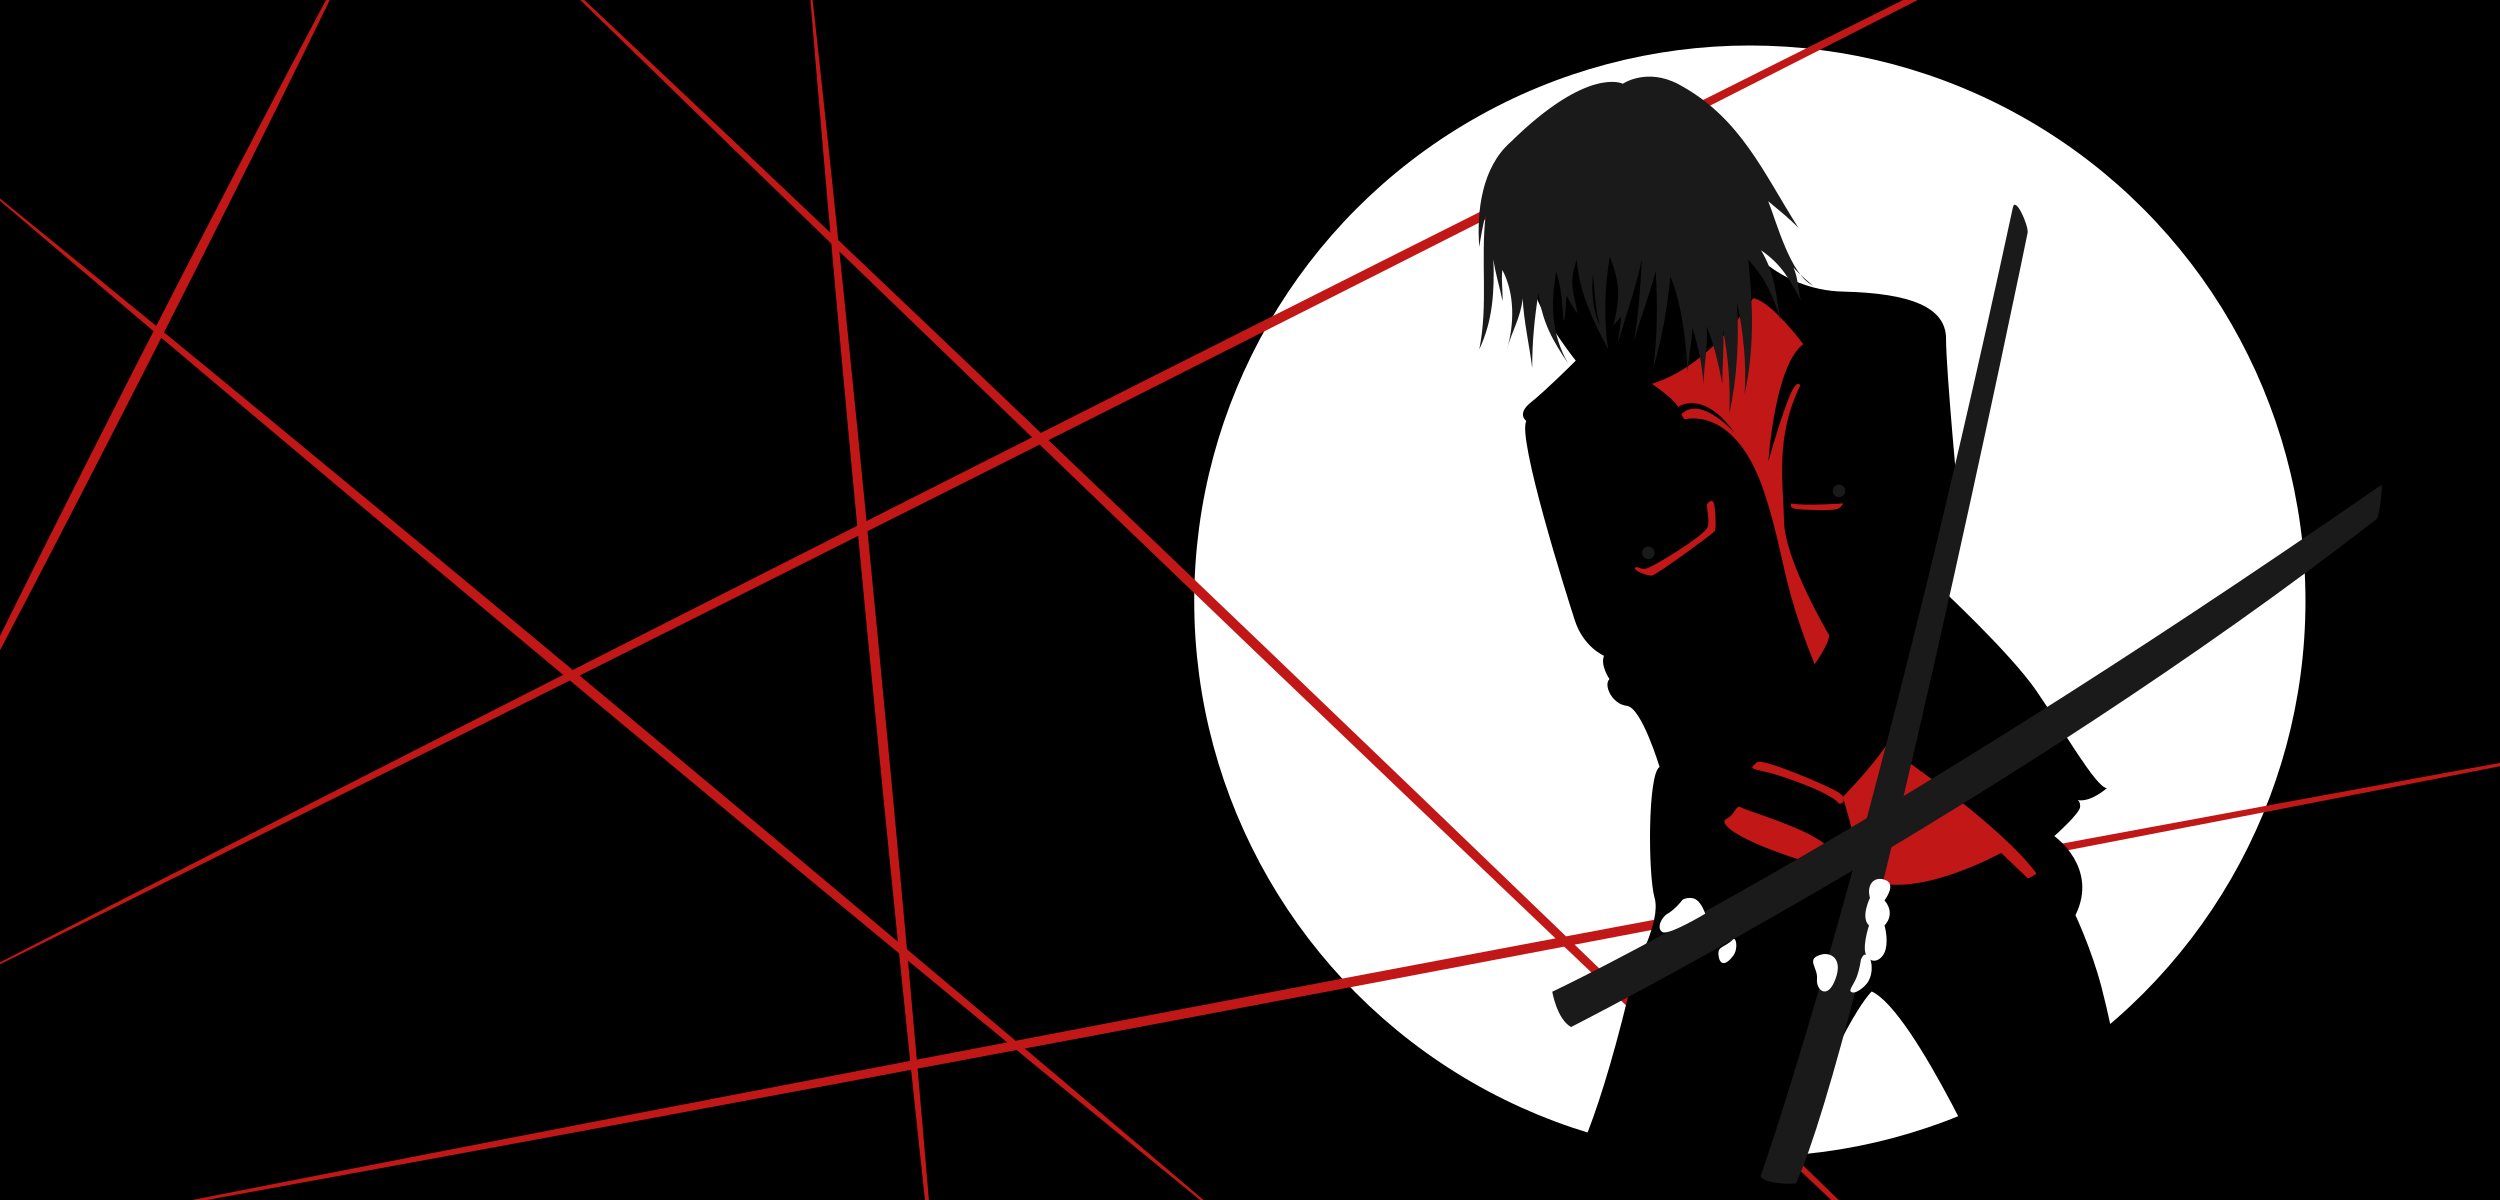 <?xml version="1.0" encoding="utf-8"?>
<!-- Generator: Adobe Illustrator 16.0.0, SVG Export Plug-In . SVG Version: 6.00 Build 0)  -->
<!DOCTYPE svg PUBLIC "-//W3C//DTD SVG 1.1//EN" "http://www.w3.org/Graphics/SVG/1.1/DTD/svg11.dtd">
<svg version="1.1" xmlns="http://www.w3.org/2000/svg" xmlns:xlink="http://www.w3.org/1999/xlink" x="0px" y="0px" width="2500px"
	 height="1200px" viewBox="0 0 2500 1200" enable-background="new 0 0 2500 1200" xml:space="preserve">
<g id="Layer_6">
	<g>
		<g>
			<rect width="2500" height="1200"/>
		</g>
	</g>
</g>
<g id="Layer_7">
	<circle fill="#FFFFFF" cx="1749.85" cy="601.115" r="555.62"/>
	<path fill="#C11717" d="M2500,762.896c-12.112,2.207-24.664,4.494-37.643,6.859c-51.074,9.377-108.696,19.955-171.557,31.495
		c-62.846,11.622-130.928,24.213-202.938,37.53c-71.992,13.406-147.912,27.545-226.45,42.171
		c-78.52,14.717-159.657,29.925-242.104,45.379c-17.699,3.337-35.469,6.688-53.275,10.044c-3.194-3.082-6.379-6.155-9.589-9.253
		c-45.875-44.139-93.278-89.749-141.447-136.095c-48.229-46.28-97.226-93.296-146.222-140.312
		c-49.075-46.933-98.15-93.865-146.459-140.064c-24.175-23.078-48.159-45.973-71.854-68.592c-0.669-0.637-1.332-1.269-2-1.906
		c33.967-17.098,68.028-34.244,102.097-51.393c77.888-39.335,155.777-78.671,232.448-117.393
		c76.632-38.8,152.047-76.985,225.029-113.938c72.94-37.038,143.448-72.84,210.311-106.791
		c34.148-17.393,67.338-34.298,99.421-50.639h-14.679c-28.559,14.253-57.958,28.927-88.104,43.973
		c-67.054,33.57-137.765,68.972-210.914,105.594c-73.106,36.707-148.649,74.637-225.411,113.179
		c-76.722,38.621-154.662,77.856-232.602,117.09c-35.092,17.723-70.178,35.443-105.158,53.11
		c-20.449-19.487-40.687-38.772-60.623-57.771c-46.132-43.87-90.727-86.277-133.015-126.491c-3.018-2.86-6.02-5.707-9.014-8.544
		c-1.407-13.623-2.784-26.963-4.128-39.975c-1.868-17.725-3.673-34.85-5.406-51.291c-3.512-32.876-6.732-63.013-9.586-89.724
		c-2.432-22.223-4.604-42.064-6.473-59.151h-2.25c1.424,17.178,3.079,37.143,4.934,59.515c2.288,26.766,4.87,56.964,7.686,89.907
		c1.432,16.469,2.923,33.625,4.466,51.38c0.926,10.401,1.873,21.031,2.834,31.827c-36.114-34.233-70.422-66.755-102.418-97.086
		c-37.02-34.977-70.955-67.039-101.034-95.457C611.666,25.765,597.445,12.374,584.304,0h-4.046
		c13.508,13.164,28.194,27.476,43.97,42.849c29.684,28.831,63.174,61.357,99.708,96.84c33.436,32.367,69.424,67.205,107.37,103.938
		c0.359,4.029,0.719,8.07,1.082,12.148c3.384,37.732,6.899,77.528,10.735,118.676c1.896,20.576,3.823,41.496,5.774,62.672
		c1.976,21.174,3.976,42.605,5.992,64.208c0.771,8.129,1.544,16.289,2.319,24.462c-57.242,28.985-113.623,57.534-168.622,85.383
		c-39.38,19.997-78.042,39.63-115.813,58.81c-28.458-23.637-56.823-47.196-84.877-70.498
		c-20.272-16.799-40.384-33.465-60.254-49.931c-19.889-16.444-39.536-32.688-58.861-48.667
		c-38.692-31.904-76.095-62.746-111.563-91.991c-17.75-14.603-35.018-28.808-51.719-42.548c-14.256-11.685-28.098-23.029-41.482-34
		c7.436-14.652,14.844-29.251,22.188-43.724c3.425-6.751,6.836-13.475,10.23-20.166c3.369-6.703,6.721-13.373,10.052-20.002
		c6.664-13.259,13.246-26.357,19.721-39.241c12.989-25.747,25.384-50.717,37.166-74.382c5.885-11.835,11.609-23.348,17.146-34.484
		c5.502-11.154,10.818-21.931,15.921-32.277c10.233-20.678,19.518-39.682,27.742-56.528c1.932-3.973,3.802-7.821,5.615-11.549
		h-3.787c-1.699,3.182-3.444,6.45-5.238,9.811c-8.802,16.552-18.726,35.23-29.448,55.659c-5.375,10.207-10.973,20.84-16.767,31.845
		c-5.759,11.023-11.713,22.418-17.834,34.134c-12.229,23.437-25.155,48.137-38.36,73.773c-6.622,12.808-13.355,25.83-20.17,39.011
		c-3.408,6.591-6.836,13.222-10.282,19.886c-3.42,6.677-6.858,13.388-10.309,20.125c-7.076,13.816-14.209,27.747-21.37,41.73
		c-30.722-25.121-58.902-48.164-83.903-68.606c-25.281-20.582-47.32-38.524-65.47-53.301c-2.353-1.905-4.638-3.755-6.859-5.554
		v2.304c1.821,1.558,3.677,3.146,5.586,4.779c17.824,15.168,39.468,33.586,64.294,54.713c24.871,21.073,52.931,44.848,83.542,70.785
		c0.043,0.037,0.087,0.074,0.131,0.111c-5.921,11.563-11.856,23.152-17.794,34.748c-13.918,27.431-27.836,54.861-41.537,81.864
		c-6.869,13.491-13.621,26.908-20.275,40.171c-6.664,13.259-13.247,26.357-19.723,39.24c-12.99,25.746-25.375,50.722-37.164,74.383
		C11.205,613.387,5.51,624.843,0,635.927v14.306c1.929-3.664,3.874-7.357,5.85-11.111c5.76-11.022,11.714-22.418,17.836-34.133
		c12.223-23.44,25.159-48.134,38.363-73.771c6.622-12.809,13.354-25.831,20.169-39.013c6.824-13.177,13.715-26.522,20.598-40.007
		c13.803-26.95,27.825-54.328,41.847-81.706c5.546-10.929,11.088-21.85,16.62-32.752c12.898,10.903,26.22,22.165,39.935,33.757
		c16.542,13.932,33.644,28.335,51.225,43.142c35.196,29.574,72.311,60.76,110.706,93.022c19.219,16.105,38.758,32.479,58.538,49.054
		c19.797,16.553,39.835,33.308,60.034,50.196c26.93,22.465,54.147,45.168,81.457,67.949c-28.865,14.658-57.199,29.046-84.898,43.111
		c-66.82,34.033-129.995,66.21-188.311,95.912c-58.278,29.776-111.7,57.071-159.051,81.264
		c-47.32,24.255-88.573,45.4-122.546,62.813c-2.843,1.463-5.63,2.897-8.37,4.308v2.033c3.024-1.494,6.111-3.019,9.261-4.574
		c34.202-16.961,75.732-37.557,123.37-61.181c47.607-23.686,101.317-50.407,159.91-79.56
		c58.556-29.226,121.991-60.887,189.086-94.375c28.77-14.403,58.216-29.145,88.236-44.174c11.473,9.57,22.959,19.152,34.446,28.734
		c41.151,34.177,82.301,68.354,122.809,101.998c20.274,16.797,40.388,33.461,60.26,49.924c19.889,16.444,39.535,32.689,58.86,48.668
		c17.917,14.772,35.541,29.305,52.84,43.568c1.928,18.833,3.833,37.282,5.681,55.253c1.852,17.937,3.653,35.392,5.401,52.323
		c-10.894,2.081-21.746,4.154-32.543,6.217c-78.451,15.083-154.287,29.664-226.2,43.49
		c-71.896,13.918-139.871,27.076-202.617,39.223c-62.73,12.229-120.233,23.438-171.201,33.374
		c-31.033,6.093-59.627,11.707-85.519,16.79h14.706c22.097-4.025,45.993-8.379,71.525-13.03
		c51.074-9.376,108.696-19.953,171.557-31.492c62.845-11.622,130.927-24.213,202.937-37.529
		c71.993-13.407,147.912-27.547,226.45-42.173c10.565-1.98,21.182-3.971,31.838-5.969c1.632,15.48,3.215,30.488,4.742,44.965
		c3.246,31.053,6.332,59.649,9.103,85.229h3.949c-2.163-25.734-4.593-54.522-7.336-85.778c-1.275-14.685-2.598-29.918-3.963-45.632
		c32.626-6.117,65.656-12.309,99.006-18.561c14.219,11.677,28.016,23.007,41.332,33.942c31.059,25.397,59.529,48.679,84.765,69.314
		c21.637,17.617,40.891,33.294,57.372,46.714h3.402c-16.62-14.142-36.211-30.812-58.338-49.64
		c-24.872-21.072-52.932-44.847-83.543-70.782c-11.904-10.043-24.198-20.416-36.835-31.077
		c31.949-5.989,64.176-12.031,96.611-18.111c82.429-15.543,166.167-31.332,249.904-47.122
		c64.516-12.255,129.023-24.509,192.939-36.65c41.218,39.195,81.141,77.159,119.185,113.337
		c42.352,40.146,82.394,78.104,119.354,113.142c9.711,9.175,19.203,18.144,28.475,26.904h7.432
		c-10.367-10.068-21.02-20.414-31.952-31.031c-36.593-35.423-76.234-73.798-118.164-114.386
		c-36.418-35.144-74.563-71.953-113.93-109.941c15.537-2.951,31.049-5.897,46.502-8.833
		c82.392-15.742,163.476-31.234,241.944-46.227c78.45-15.085,154.286-29.666,226.199-43.493
		c71.896-13.917,139.871-27.075,202.617-39.222c62.73-12.228,120.233-23.436,171.201-33.371c12.727-2.498,25.045-4.916,36.936-7.25
		V762.896z M851.866,373.61c-4.074-41.125-8.207-80.861-12.075-118.547c-0.124-1.202-0.246-2.383-0.37-3.581
		c0.894,0.865,1.782,1.726,2.678,2.593c41.993,40.521,86.276,83.253,132.087,127.459c19.075,18.368,38.426,37.002,57.975,55.826
		c-39.725,20.063-79.297,40.049-118.548,59.873c-15.758,7.979-31.461,15.931-47.106,23.853c-0.673-6.906-1.346-13.803-2.016-20.678
		c-2.137-21.591-4.257-43.011-6.352-64.173C856.02,415.074,853.925,394.171,851.866,373.61z M851.856,903.011
		c-19.219-16.104-38.759-32.478-58.539-49.053c-19.796-16.556-39.832-33.312-60.029-50.202
		c-40.434-33.731-81.51-67.998-122.586-102.266c-10.395-8.634-20.789-17.268-31.173-25.893
		c36.884-18.465,74.607-37.352,113.012-56.578c54.04-27.131,109.413-54.932,165.623-83.153c3.031,31.964,6.087,64.198,9.144,96.435
		c4.275,43.874,8.551,87.748,12.76,130.937c1.053,10.797,2.102,21.551,3.145,32.252c1.072,10.698,2.139,21.342,3.199,31.923
		c2.121,21.16,4.215,42.063,6.275,62.623c1.734,17.493,3.475,34.717,5.203,51.657C882.78,928.995,867.43,916.098,851.856,903.011z
		 M916.802,1059.638c-1.493-16.762-3.031-34.028-4.612-51.77c-1.378-15.403-2.784-31.166-4.223-47.208
		c16.97,13.991,33.613,27.715,49.835,41.091c16.949,13.919,33.452,27.471,49.448,40.607
		C976.808,1048.174,946.636,1053.938,916.802,1059.638z M1369.403,973.448c-83.717,15.9-167.433,31.802-249.842,47.454
		c-34.93,6.673-69.621,13.301-103.981,19.864c-17.101-14.427-34.799-29.359-53.019-44.731c-18.059-15.175-36.63-30.78-55.614-46.732
		c-1.769-19.646-3.594-39.711-5.495-60.11c-1.895-20.576-3.822-41.495-5.772-62.672c-0.975-10.588-1.957-21.241-2.942-31.947
		c-1.015-10.703-2.034-21.46-3.058-32.26c-4.098-43.199-8.26-87.084-12.423-130.97c-3.265-33.489-6.529-66.976-9.765-100.161
		c16.756-8.412,33.579-16.858,50.465-25.336c40.29-20.281,80.92-40.733,121.706-61.263c1.456,1.402,2.903,2.795,4.361,4.199
		c23.617,22.702,47.521,45.68,71.615,68.841c48.231,46.28,97.229,93.294,146.226,140.309
		c49.076,46.932,98.152,93.862,146.463,140.061c48.371,46.134,95.975,91.535,142.043,135.472c1.723,1.639,3.428,3.26,5.146,4.894
		C1493.835,949.987,1431.62,961.718,1369.403,973.448z"/>
</g>
<g id="Layer_5">
	<path d="M1740.505,238.272c0,0,35.299,51.771,102.761,53.341c67.46,1.569,102.76,15.687,102.76,47.066
		c0,31.38,12.551,164.734,12.551,164.734l-18.924,83.934c0,0,70.306,65.112,96.782,103.548
		c26.474,38.438,59.418,96.485,70.401,97.271c0,0-16.471,14.903-29.808,11.766c0,0,3.138,0.178,3.138,6.757
		c0,6.58-25.888,29.376-25.888,29.376s44.715,31.254,21.181,79.145c0,0,16.111,34.162,25.887,71.358
		c13.522,51.473,22.449,111.838,27.457,123.222c8.627,19.609,28.239,90.21,28.239,90.21h-158.459c0,0-83.519-188.73-126.871-208.503
		c0,0-33.88,30.433-96.213,208.503h-213.065c0,0-14.905-9.907-3.138-16.328c11.766-6.422,40.649-63.688,75.628-215.869
		c0,0,26.356-46.414,19.685-69.88c-6.672-23.467-6.907-123.877,4.978-130.937c0,0-17.927-59.62-32.83-61.187
		c-14.903-1.567-23.533-21.18-17.256-26.67c0,0-9.412-13.73-5.491-23.338c0,0-20.399-8.63-29.026-35.006
		s-58.048-183.411-48.634-199.813c0,0-10.197-6.987,4.708-18.753c14.902-11.766,44.713-41.574,44.713-41.574
		s-54.127-67.463-41.577-89.426c12.551-21.966,163.95-55.699,163.95-55.699L1740.505,238.272z"/>
</g>
<g id="Layer_3">
	<path fill="#C11717" d="M1885.756,746.248c0,0,114.201,77.219,150.679,127.228c0,0-5.737,4.706-8.752,4.706l-26.549-25.298
		c0,0-88.838,49.419-135.317,25.298l-22.943-81.19C1842.873,796.991,1871.571,767.28,1885.756,746.248z"/>
	<path fill="#C11717" d="M1825.194,844.35c0,0,5.129,21.478-3.499,21.087c-8.631-0.392-91.604-26.158-97.271-43.145
		c-0.956-2.873,3.314-3.262,6.667-6.761c3.517-3.671,6.21-10.342,9.021-8.535C1745.604,810.525,1805.555,827.577,1825.194,844.35z"
		/>
	<path fill="#C11717" d="M1814.635,664.227c0,0,14.513-20.007,14.513-29.026c0,0-44.321-74.521-45.106-113.744
		c-0.786-39.222-9.023-84.326,16.08-135.709c0,0-1.176-6.273-7.06,3.139c-5.884,9.414-20.004,54.911-24.71,72.562
		c0,0,6.273-96.095,34.907-117.275c0,0-32.161-43.536-50.204-45.889c0,0-40.4,66.676-101.192,85.503c0,0,21.181,14.12,26.278,23.139
		c0,0,24.711-18.433,56.48,25.888c0,0-34.123-38.437-53.344-18.434l3.138,5.099c0,0,50.989-15.688,80.407,74.521
		c13.005,39.888,17.783,72.507,26.279,102.37C1801.822,634.05,1814.635,664.227,1814.635,664.227z"/>
	<path fill="#C11717" d="M1843.266,503.414c0,0-39.617,2.747-51.773,0c0,0-3.528,4.315,4.315,5.493
		c7.844,1.176,36.868,1.963,41.574,0S1843.266,503.414,1843.266,503.414z"/>
	<path fill="#C11717" d="M1707.558,503.414c0,0,5.884-7.432,7.06,3.343c1.178,10.776,1.57,22.153,0,24.505
		c-1.568,2.354-58.441,43.931-62.755,44.324c-4.313,0.391-18.044-4.709-16.868-7.456c1.178-2.745,3.924,0.785,9.809,0.785
		c5.882,0,60.012-33.729,62.755-41.573C1710.303,519.496,1705.303,505.395,1707.558,503.414z"/>
	<path fill="#C11717" d="M1838.754,803.17c2.034,2.516,10.296-3.825,0-10.592c-10.295-6.765-77.071-35.005-81.778-30.298
		c-4.706,4.706-9.707,5.883,5.589,8.825C1777.861,774.046,1829.734,792,1838.754,803.17z"/>
</g>
<g id="Layer_2">
	<g>
		<path fill="#1A1A1A" d="M1552.236,991.73c0,0,4.705,27.453,18.825,35.3c0,0,436.937-221.606,806.018-508.321
			c0,0,4.706-13.729,4.706-34.124C1854.639,850.138,1552.236,991.73,1552.236,991.73z"/>
		<path fill="#1A1A1A" d="M2012.899,207.417c2.526-11.73,15.886,18.302,14.71,25.362c-1.177,7.06-168.265,815.43-231.803,950.747
			c0,0-28.83,1.766-35.302-7.06C1760.505,1176.467,1871.112,865.827,2012.899,207.417z"/>
		<path fill="#1A1A1A" d="M1813.502,285.712c-22.961-9.74-37.4-65.152-45.3-84.505c10.125,8.614,21.283,17.154,30.348,26.866
			c-35.395-55.637-58.025-110.476-119.642-143.618c-32.001-17.213-56.073-0.721-56.073-0.721s-34.517-18.041-112.233,58.364
			c-28.552,25.05-34.105,68.922-31.32,104.801c1.686-10.718,3.359-21.533,6.403-31.967c-5.244,45.051,2.685,89.666-6.403,134.337
			c13.663-28.731,15.16-58.291,14.166-89.997c1.857,14.481,6.314,27.695,9.073,41.753c0.401-10.392-1.431-20.519-0.171-31.085
			c12.503,23.6,12.113,54.204,4.585,79.328c4.699-17.572,13.972-32.008,15.728-50.966c1.228,23.95,6.608,46.218,9.57,69.793
			c-0.119-25.533,2.216-50.034,6.283-75.242c3.576,29.049,14.005,47.591,29.605,70.536c-16.486-28.383-17.829-59.073-11.844-91.602
			c5.215,16.4,6.03,31.851,7.137,49.241c2.291-2.243,2.4-21.915,3.148-25.395c0.772,1.443,9.431,17.576,10.971,17.158
			c-4.439-22.768-8.834-29.122-0.716-53.292c1.987,32.641,16.688,61.855,31.31,89.769c-4.493-30.85-3.512-61.853,1.698-92.595
			c11.084,28.265,9.729,42.541,3.597,69.062c-0.156-0.477,6.891-8.121,7.603-9.127c-0.036,8.724-2.538,17.043-2.896,25.601
			c7.854-27.354,18.086-54.926,23.667-82.876c-1.339,27.801-3.388,55.402-7.782,82.876c5.916-23.772,15.554-47.032,21.722-70.912
			c1.78,32.448,1.853,64.611-2.485,96.799c8.934-29.966,13.993-60.541,17.203-91.674c11.623,28.925,15.479,64.983,17.239,95.792
			c0.844-14.649,3.912-29.299,4.734-44.064c6.163,19.051,9.516,36.255,11.01,55.832c0.694-19.299,4.514-37.641,3.271-57.778
			c7.34,18.859,11.945,37.914,15.556,57.778c0.035-18.359,2.06-36.05,0.746-54.534c5.243,27.718,7.624,55.776,6.314,83.954
			c8.076-36.394,9.744-74.348,7.701-111.184c6.33,30.246,9.592,60.901,7.596,91.764c9.711-43.899,8.621-89.895,3.534-134.227
			c17.597,18.382,25.498,37.664,32.648,61.274c-5.25-26.236-5.064-46.221-19.763-70.761c20.6,14.108,29.06,29.812,40.06,50.757
			c-3.402-11.091-2.554-22.347-7.718-33.599C1798.108,273.087,1811.14,284.445,1813.502,285.712
			C1813.122,285.551,1814.239,286.107,1813.502,285.712z M1600.95,327.731c-8.518-16.981-9.759-35.517-7.914-54.247
			C1594.08,288.125,1596.512,319.934,1600.95,327.731C1600.41,326.656,1601.275,328.306,1600.95,327.731z"/>
	</g>
</g>
<g id="Layer_4">
	<path fill="#1A1A1A" d="M1654.608,552.833c0,3.468-2.812,6.279-6.277,6.279s-6.275-2.811-6.275-6.279
		c0-3.465,2.81-6.273,6.275-6.273S1654.608,549.368,1654.608,552.833z"/>
	<circle fill="#1A1A1A" cx="1838.951" cy="490.862" r="6.275"/>
	<path fill="#FFFFFF" d="M1733.234,939.286c2.665-2.565,5.416,9.004,0,16.359c-8.945,12.157-14.207,7.683-14.795-1.061
		C1717.852,945.84,1724.289,947.898,1733.234,939.286z"/>
	<path fill="#FFFFFF" d="M1705.215,913.702c0,0-36.492,21.94-42.766,18.41c-6.273-3.529-1.176-14.854,5.1-18.41
		c6.276-3.556,12.835-11.006,14.851-13.752c0.922-1.255,8.785-3.687,13.782-0.309
		C1702.104,903.646,1705.215,913.702,1705.215,913.702z"/>
	<path fill="#FFFFFF" d="M1705.215,913.702"/>
	<path fill="#FFFFFF" d="M1821.691,954.467c8.516-2.179,21.571,3.53,13.728,24.711c-7.843,21.18-19.609,10.982-18.433-0.391
		C1818.162,967.413,1804.827,958.78,1821.691,954.467z"/>
	<path fill="#FFFFFF" d="M1860.912,959.567c0,0-1.19,9.592-4.313,17.649c-2.712,6.986-7.56,12.429-5.884,14.28
		c3.613,3.99,14.151-4.455,17.258-9.573c6.67-10.983,2.967-24.846,0-26.279C1865.006,954.21,1863.877,953.249,1860.912,959.567z"/>
	<path fill="#FFFFFF" d="M1885.628,949.37c2.747-10.99-1.129-23.927-1.129-23.927s11.819-10.983,0-25.104
		c0,0,12.499-16.078,0.733-20.393c-11.768-4.316-18.827,5.358-15.298,17.976c0,0-9.668,19.678-0.911,27.521
		c0,0-8.428,24.829-1.439,32.164C1874.573,964.94,1883.431,958.156,1885.628,949.37z"/>
</g>
</svg>
